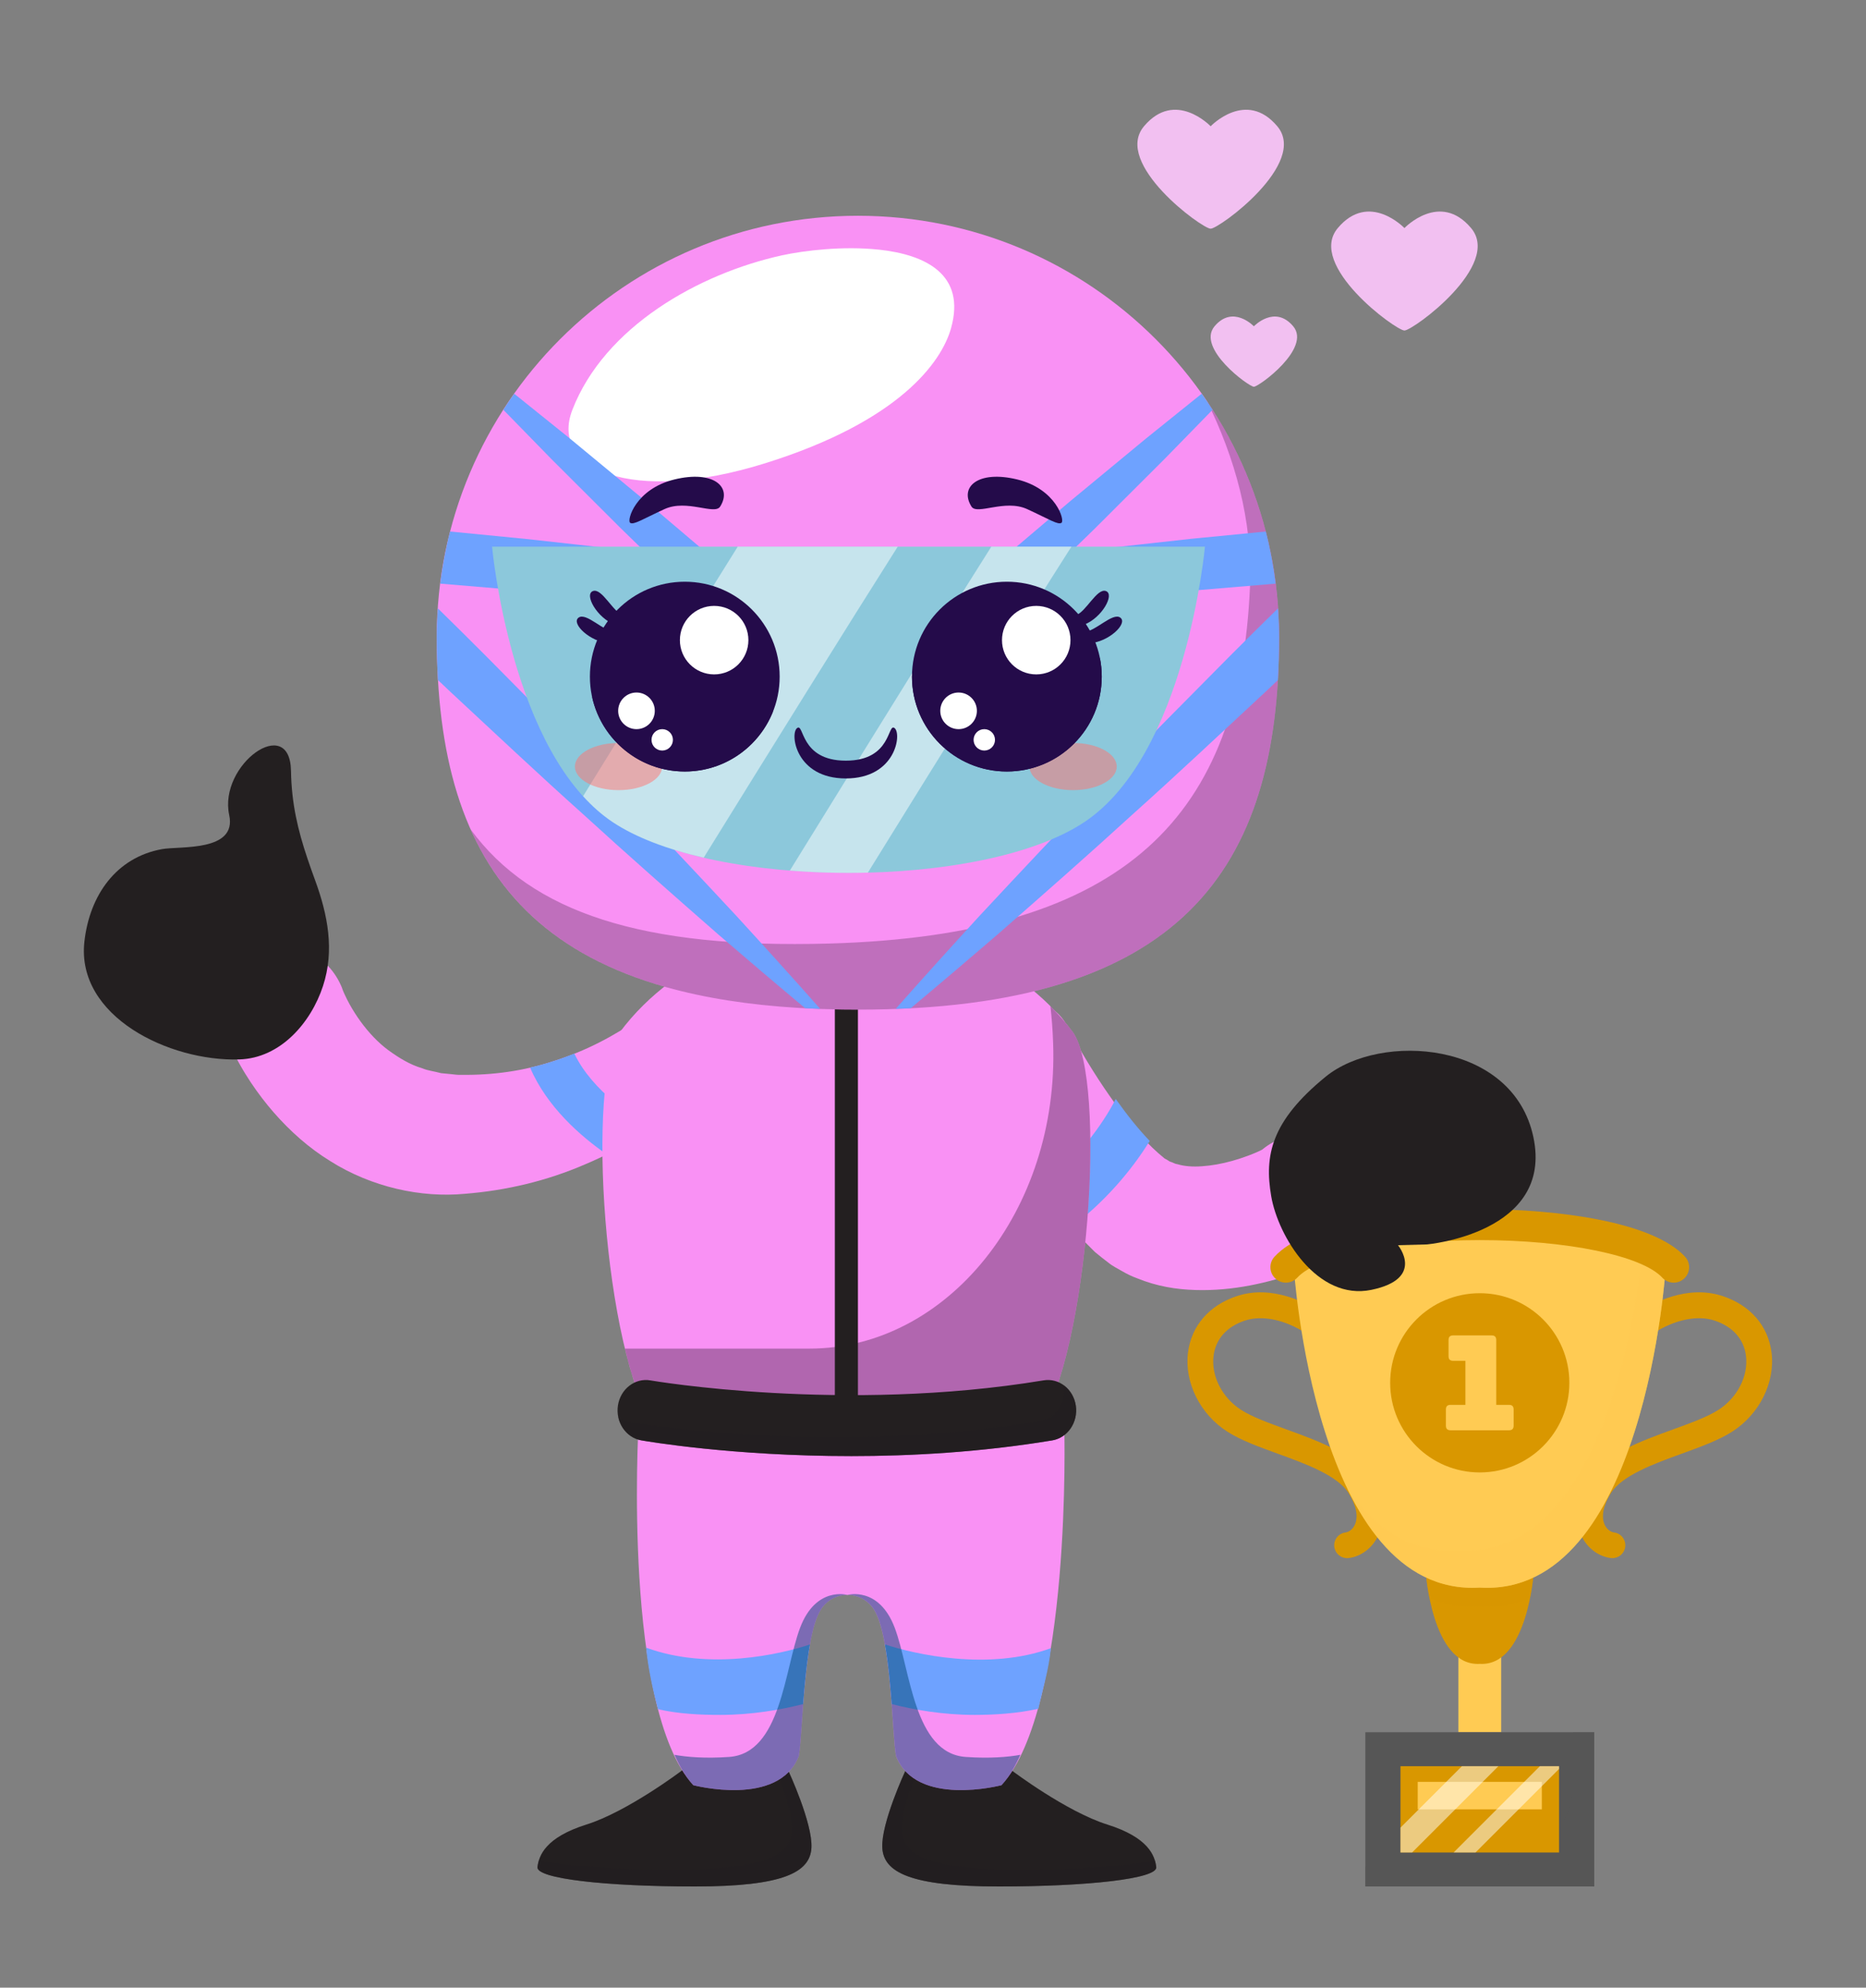 <?xml version="1.0" encoding="UTF-8"?>
<svg xmlns="http://www.w3.org/2000/svg" viewBox="0 0 1440 1533.62">
  <rect x="0" y="0" width="1440" height="1533.62" fill="#808080" stroke="none"/>
  <defs>
    <style>
      .cls-1 {
        fill: #f991f4;
      }

      .cls-2, .cls-3, .cls-4, .cls-5, .cls-6, .cls-7, .cls-8, .cls-9 {
        opacity: .5;
      }

      .cls-2, .cls-5, .cls-6, .cls-7, .cls-9 {
        mix-blend-mode: multiply;
      }

      .cls-2, .cls-10 {
        fill: #d99700;
      }

      .cls-3 {
        fill: #ff7271;
      }

      .cls-11, .cls-8, .cls-12 {
        fill: #fff;
      }

      .cls-4, .cls-13 {
        fill: #6b3d6b;
      }

      .cls-5, .cls-14 {
        fill: #231f20;
      }

      .cls-13 {
        opacity: .4;
      }

      .cls-15 {
        fill: #f2c0f1;
      }

      .cls-6 {
        fill: #014675;
      }

      .cls-7, .cls-16 {
        fill: #ffcb53;
      }

      .cls-17 {
        isolation: isolate;
      }

      .cls-18 {
        fill: #8cc8db;
      }

      .cls-19 {
        mix-blend-mode: overlay;
      }

      .cls-19, .cls-20 {
        fill: #240b4a;
      }

      .cls-8, .cls-12 {
        mix-blend-mode: soft-light;
      }

      .cls-9, .cls-21 {
        fill: #565656;
      }

      .cls-22 {
        fill: #6ea2ff;
      }
    </style>
  </defs>
  <g class="cls-17">
    <g id="OBJECTS">
      <g>
        <g>
          <path class="cls-1" d="M535.39,845.41l-5.65,5.04-5.01,4.18c-3.32,2.74-6.63,5.19-9.95,7.73-6.66,4.88-13.42,9.46-20.31,13.75-13.76,8.6-28.05,15.99-42.82,22.21-29.41,12.78-60.91,20.25-92.9,22.78-33.6,3.22-71.98-5.02-104.05-25.33-16.22-9.96-30.73-22.87-43.44-37.4-6.34-7.3-12.25-15.03-17.74-23.25-2.7-4.17-5.39-8.35-7.91-12.87-1.28-2.16-2.54-4.59-3.8-6.99-.61-1.14-1.25-2.43-1.93-3.86-.64-1.35-1.24-2.54-2.32-5.14-10.61-27.04.19-58.67,24.11-70.66,23.92-11.99,51.91.21,62.52,27.25-.35-.8-.15-.23,0,.18.1.34.28.8.53,1.37.45,1.05.84,2.1,1.44,3.28,1.01,2.3,2.28,4.63,3.52,6.99,2.59,4.67,5.5,9.23,8.63,13.55,6.3,8.59,13.45,16.23,21.44,22.13,8.03,5.77,16.45,11.09,25.99,13.87,4.59,1.96,9.7,2.39,14.6,3.8l7.76.75c2.59.28,5.09.7,8.23.55,23.83.29,48.07-2.96,71.54-10.79,11.76-3.74,23.37-8.48,34.55-14.18,5.59-2.84,11.07-5.9,16.41-9.13,2.6-1.66,5.28-3.29,7.73-5,2.38-1.53,5.28-3.76,6.42-4.52l4.5-2.98c16.04-10.64,36.68-4.56,46.1,13.58,8.62,16.61,4.83,37.56-8.19,49.15Z"/>
          <path class="cls-22" d="M443.22,812.93c-5.07,2.02-10.18,3.93-15.34,5.57-6.21,2.07-12.49,3.78-18.79,5.23,12.9,30.33,39.22,53.16,59,66.87,8.97-4.43,17.81-9.15,26.38-14.51,2.84-1.76,5.57-3.8,8.37-5.66-13.17-7.54-45.82-28.54-59.62-57.51Z"/>
          <path class="cls-14" d="M237.26,662.43c-7.4-22.03-12.27-42.34-12.7-67.6-.75-44.51-56.1-4.88-47.68,34.07,6.15,28.43-38.06,23.8-51.76,26.25-35.35,6.34-56.01,35.52-60,71.47-6.4,57.75,65.6,92.53,119.6,90.81,31.76-1.01,55.26-28.36,64.54-56.66,9.03-27.53,3.65-54.99-6.05-81.49-2.12-5.79-4.11-11.37-5.95-16.85Z"/>
          <g>
            <path class="cls-15" d="M997.97,251.75c-14.22-16.91-30.35,0-30.35,0,0,0-16.13-16.91-30.35,0-14.22,16.91,26.44,46.65,30.35,46.65s44.57-29.74,30.35-46.65Z"/>
            <path class="cls-15" d="M1135.24,175.97c-24.1-28.66-51.43,0-51.43,0,0,0-27.33-28.66-51.43,0-24.1,28.65,44.8,79.04,51.43,79.04s75.53-50.39,51.43-79.04Z"/>
            <path class="cls-15" d="M985.69,97.42c-24.1-28.66-51.43,0-51.43,0,0,0-27.33-28.66-51.43,0-24.1,28.65,44.8,79.04,51.43,79.04s75.53-50.39,51.43-79.04Z"/>
          </g>
          <g>
            <path class="cls-1" d="M823.68,792.1c9.53,17.83,21.04,37.02,32.85,53.79,11.81,16.97,24.77,32.81,37.58,44.07l4.72,3.99c1.09.51,2.07,1.04,3,1.68.8.79,2.22.9,3.27,1.45,1.04.55,2.21,1,3.63,1.21,5.02,1.53,11.52,2.12,18.9,1.56,7.31-.47,15.36-1.91,23.57-4.22,4.1-1.17,8.25-2.51,12.31-4.06,2.05-.75,4.02-1.57,5.98-2.4,1.7-.74,4.27-1.91,4.56-2.16,21.35-17.7,50.82-13.92,65.81,8.46,15,22.37,9.84,54.86-11.51,72.57-3.89,3.23-8.05,5.74-12.35,7.56l-10.5,4.36c-4.89,2.04-7.56,2.91-11.13,4.14-3.33,1.09-6.65,2.14-9.95,3.04-6.6,1.89-13.23,3.43-19.97,4.72-13.46,2.54-27.4,3.93-41.96,3.48-14.48-.4-29.86-2.82-45.13-9.12-3.8-1.35-7.56-3.17-11.27-5.34-3.68-2.16-7.46-3.91-10.88-6.74-3.48-2.63-6.92-5.35-10.24-8.12l-7.39-7.38c-18.85-19.91-32.6-40.75-45.13-61.99-12.57-21.47-23.08-42.39-33.39-65.99-8.37-19.14-.55-42.99,17.46-53.25,17.11-9.75,37.26-3.75,46.42,13.27l.75,1.4Z"/>
            <path class="cls-22" d="M805.99,913.84c6.86,10.64,14.36,21.13,22.91,31.41,28.47-22.21,47.22-46.93,58.36-64.92-8.99-9.34-17.86-20.54-26.23-32.36-6.71,13.01-23.73,41.15-55.04,65.87Z"/>
          </g>
          <g>
            <path class="cls-14" d="M781.29,1366.42s41.59,31.4,73.23,41.35c31.64,9.95,36.74,23.89,37.77,32.85,1.02,8.96-53.08,14.93-121.46,14.93s-88.93-10.95-89.95-29.86c-1.02-18.91,17.76-59.27,17.76-59.27,0,0,56.38-25.43,82.66,0Z"/>
            <path class="cls-5" d="M785.88,1442.34c-68.38,0-88.93-10.95-89.95-29.86-.72-13.33,8.38-37.26,13.82-50.26-6.75,2.26-11.12,4.21-11.12,4.21,0,0-18.78,40.36-17.76,59.27,1.02,18.91,21.57,29.86,89.95,29.86s122.48-5.97,121.46-14.93c-.19-1.63-.51-3.43-1.11-5.33-20.84,4.4-59.86,7.05-105.3,7.05Z"/>
          </g>
          <g>
            <path class="cls-14" d="M525.77,1366.42s-41.59,31.4-73.23,41.35c-31.64,9.95-36.74,23.89-37.76,32.85-1.02,8.96,53.07,14.93,121.46,14.93s88.93-10.95,89.95-29.86c1.02-18.91-17.76-59.27-17.76-59.27,0,0-56.38-25.43-82.66,0Z"/>
            <path class="cls-5" d="M521.17,1442.34c68.38,0,88.93-10.95,89.95-29.86.72-13.33-8.38-37.26-13.82-50.26,6.75,2.26,11.12,4.21,11.12,4.21,0,0,18.78,40.36,17.76,59.27-1.02,18.91-21.57,29.86-89.95,29.86s-122.48-5.97-121.46-14.93c.19-1.63.51-3.43,1.1-5.33,20.84,4.4,59.86,7.05,105.3,7.05Z"/>
          </g>
          <path class="cls-1" d="M821.32,1101.37h-328.63s-12.25,216.14,42.33,276.03c0,0,65.9,17.41,81.4-22.43,3.11-16.18,3.38-91.49,17-113.02,9.55-15.11,31.5-15.11,41.06,0,13.62,21.52,13.88,96.84,17,113.02,15.5,39.85,81.39,22.43,81.39,22.43,54.58-59.89,48.44-276.03,48.44-276.03Z"/>
          <path class="cls-1" d="M828.12,796.58c-44.69-60.41-122.28-82.22-157.12-89.23-11.85-2.38-23.82-2.38-35.67,0-34.84,7.01-112.44,28.82-157.13,89.23-25.98,37.71-12.41,245.65,27.08,304.79h295.75c39.49-59.14,53.07-267.07,27.08-304.79Z"/>
          <path class="cls-4" d="M828.12,796.58c-5.39-7.29-11.28-13.98-17.5-20.19,1.01,8.75,1.73,18.34,2.09,28.71,4.54,128.62-81.53,235.45-187.97,235.45h-142.47c6.19,25.56,13.9,47.17,23.01,60.82h295.75c39.49-59.14,53.07-267.07,27.08-304.79Z"/>
          <rect class="cls-14" x="644.25" y="778.42" width="17.82" height="305.33"/>
          <path class="cls-14" d="M656.62,1123.49c-91.14,0-157.6-11.42-161.74-12.14-11.9-2.1-19.97-14.14-18.02-26.92,1.94-12.78,13.26-21.44,25.08-19.35,1.48.26,148.99,25.5,303.38-.03,11.95-2.01,23.08,6.81,24.91,19.6,1.83,12.8-6.34,24.77-18.26,26.74-54.9,9.08-108.4,12.11-155.35,12.11Z"/>
          <path class="cls-5" d="M830.23,1084.63c-.97-6.76-4.58-12.35-9.49-15.88.05.27.15.52.19.79,1.87,12.79-6.28,24.79-18.19,26.78-54.88,9.21-108.37,12.38-155.32,12.49-91.14.22-157.62-11.03-161.77-11.75-3.15-.55-6-1.82-8.5-3.59,1.94,8.98,8.73,16.27,17.73,17.85,4.15.73,70.6,12.14,161.74,12.14,46.95,0,100.45-3.03,155.35-12.11,11.92-1.97,20.1-13.94,18.26-26.74Z"/>
          <g>
            <path class="cls-1" d="M987.09,491.5c0,179.5-75.6,287.5-325.02,287.5s-325.02-108-325.02-287.5,145.52-325.02,325.02-325.02,325.02,145.52,325.02,325.02Z"/>
            <path class="cls-13" d="M931.58,309.78c21.13,43.12,35.26,91.63,33.04,142.84-7.62,175.76-94.11,268.92-325.02,275.4-143.26,4.02-229.16-23.62-276.33-88,39.6,88.78,128.8,138.99,298.8,138.99,249.42,0,325.02-108,325.02-287.5,0-67.31-20.47-129.85-55.51-181.72Z"/>
            <path class="cls-12" d="M678.12,192.62c-27.22-2.92-57.38.6-74.78,4.42-63.79,14.03-136.81,54.91-161.68,119.28-17.6,45.57,45.5,73.43,148.91,41.09,103.4-32.33,135.99-77.89,143.36-104.19,11.6-41.37-19.47-56.72-55.81-60.62Z"/>
            <g>
              <path class="cls-22" d="M986.26,469.39c-12.3,12.11-24.64,24.18-36.79,36.44-32.69,33.1-65.65,65.92-97.76,99.63-32.45,33.35-64.27,67.35-96.02,101.42-21.67,23.67-43.2,47.48-64.5,71.54,3.9-.14,7.79-.3,11.6-.5,22.42-18.74,44.66-37.66,66.8-56.7,35.04-30.67,70.02-61.42,104.36-92.81,34.69-31.04,68.52-62.97,102.62-94.61,3.21-2.99,6.37-6.06,9.57-9.06.63-10.79.94-21.87.94-33.24,0-7.44-.34-14.8-.83-22.11Z"/>
              <path class="cls-22" d="M851.7,460.55l71.19-5.06,61.51-5.17c-1.73-13.68-4.21-27.12-7.59-40.21l-57.53,5.62-70.94,7.85c-7.4.84-14.8,1.65-22.2,2.47l18.78-18.26,54-53.88,36.8-37.7c-2.7-4.21-5.5-8.35-8.38-12.42l-42.73,34.37-58.8,48.6-58.14,49.33-37.37,31.71,50.18-2.55c23.77-1.21,47.49-3.07,71.22-4.7Z"/>
            </g>
            <g>
              <path class="cls-22" d="M498.35,386.76l-58.8-48.6-42.73-34.37c-2.89,4.07-5.68,8.21-8.38,12.42l36.8,37.7,54,53.88,18.78,18.26c-7.4-.82-14.8-1.64-22.2-2.47l-70.94-7.85-57.54-5.62c-3.37,13.09-5.86,26.54-7.59,40.21l61.51,5.17,71.19,5.06c23.74,1.63,47.45,3.49,71.22,4.7l50.18,2.55-37.37-31.71-58.14-49.33Z"/>
              <path class="cls-22" d="M568.46,706.88c-31.75-34.07-63.57-68.07-96.02-101.42-32.1-33.71-65.07-66.52-97.76-99.63-12.15-12.26-24.5-24.33-36.79-36.44-.49,7.32-.83,14.67-.83,22.11,0,11.37.31,22.45.94,33.24,3.2,3.01,6.35,6.07,9.57,9.06,34.11,31.64,67.93,63.57,102.62,94.61,34.35,31.39,69.32,62.14,104.36,92.81,22.13,19.03,44.38,37.96,66.8,56.7,3.81.2,7.7.36,11.6.5-21.29-24.06-42.82-47.88-64.5-71.54Z"/>
            </g>
            <g>
              <path class="cls-18" d="M654.8,421.8h-275.07s14.52,160.26,93.08,212.52c78.56,52.26,285.41,52.26,363.97,0,78.56-52.26,93.08-212.52,93.08-212.52h-275.07Z"/>
              <g>
                <path class="cls-8" d="M692.78,421.8h-123.48c-27.98,44.72-66.25,106.58-119.33,192.51,6.95,7.65,14.52,14.46,22.85,20,17.8,11.84,42.24,20.97,70.23,27.45,49.66-80.26,113.16-182.34,149.73-239.97Z"/>
                <path class="cls-8" d="M765,421.8c-29.49,46.47-77.13,123.08-155.47,249.9,19.77,1.57,40.07,2.12,60.2,1.61,53.23-86.03,121.82-196.23,157.08-251.51h-61.82Z"/>
              </g>
            </g>
          </g>
          <g>
            <rect class="cls-16" x="1125.42" y="1249.05" width="33.05" height="87.5"/>
            <path class="cls-10" d="M1100.15,1211.79s4.64,74.24,41.79,71.99c37.15,2.25,41.79-71.99,41.79-71.99-11.28-12.75-72.3-12.75-83.58,0Z"/>
            <path class="cls-2" d="M1100.15,1211.79s.59,9.32,2.99,21.25c11.62,5,24.51,7.45,38.8,6.59,14.29.87,27.17-1.59,38.8-6.59,2.4-11.93,2.99-21.25,2.99-21.25-11.28-12.75-72.3-12.75-83.58,0Z"/>
            <rect class="cls-21" x="1053.62" y="1336.54" width="176.65" height="119.01"/>
            <path class="cls-9" d="M1213.74,1336.54v39.61c0,35.39-28.69,64.07-64.07,64.07h-96.06v15.33h176.65v-119.01h-16.52Z"/>
            <rect class="cls-10" x="1080.77" y="1362.75" width="122.34" height="66.59"/>
            <rect class="cls-16" x="1094.06" y="1374.83" width="95.76" height="21.22"/>
            <path class="cls-10" d="M1244.35,1202.23c-.41,0-.83-.03-1.25-.08-9.55-1.19-18.23-7.72-22.66-17.03-3.46-7.27-7.31-22.58,5.74-43.46,12.27-19.62,39.06-29.36,64.97-38.77,13.54-4.92,26.32-9.57,34.83-14.99,14.75-9.4,23.34-26.2,21.39-41.8-1.61-12.91-10.24-22.57-24.27-27.2-13.32-4.39-31.05-.65-47.42,10.01-4.61,3-10.76,1.69-13.76-2.91-3-4.6-1.69-10.76,2.91-13.76,10.27-6.68,37.11-21.26,64.5-12.23,21.43,7.07,35.2,22.97,37.78,43.62,2.89,23.07-9.35,47.6-30.44,61.04-10.35,6.6-24.13,11.61-38.73,16.91-21.69,7.88-46.26,16.81-54.9,30.62-5.86,9.38-7.55,18.26-4.64,24.37,1.85,3.88,5.01,5.57,7.16,5.84,5.45.68,9.31,5.65,8.63,11.1-.63,5.03-4.91,8.71-9.85,8.71Z"/>
            <path class="cls-10" d="M1039.54,1202.23c-4.94,0-9.23-3.68-9.85-8.71-.68-5.45,3.18-10.42,8.63-11.1,2.15-.27,5.32-1.96,7.16-5.84,2.91-6.12,1.22-15-4.64-24.37-8.63-13.81-33.21-22.74-54.9-30.62-14.59-5.3-28.38-10.31-38.73-16.91-21.09-13.44-33.32-37.97-30.44-61.04,2.58-20.65,16.35-36.55,37.78-43.62,27.38-9.04,54.23,5.55,64.5,12.23,4.6,3,5.91,9.16,2.91,13.76-2.99,4.6-9.16,5.9-13.76,2.91-16.37-10.66-34.09-14.4-47.42-10.01-14.04,4.63-22.66,14.29-24.27,27.2-1.95,15.6,6.64,32.4,21.39,41.8,8.51,5.42,21.29,10.07,34.83,14.99,25.91,9.41,52.7,19.15,64.97,38.77,13.05,20.88,9.2,36.19,5.74,43.46-4.43,9.31-13.11,15.84-22.66,17.03-.42.05-.83.08-1.24.08Z"/>
            <path class="cls-16" d="M998.42,977.73s15.95,254.95,143.52,247.22c127.57,7.73,143.52-247.22,143.52-247.22-38.73-43.78-248.31-43.78-287.04,0Z"/>
            <path class="cls-7" d="M1267.48,965.14c-6.02,55.75-33.97,237.75-142.06,231.2-37.28,2.26-65.02-17.94-85.62-47.63,21.49,44.35,53.8,79.17,102.15,76.24,127.57,7.73,143.52-247.22,143.52-247.22-4.16-4.7-10.3-8.9-17.98-12.59Z"/>
            <path class="cls-10" d="M1291.58,989.66c-3.22,0-6.42-1.29-8.77-3.84-15.74-17.07-73.67-28.99-140.86-28.99s-125.12,11.92-140.86,28.99c-4.47,4.84-12.02,5.15-16.86.68-4.85-4.47-5.15-12.02-.68-16.86,24.94-27.04,98.18-36.68,158.4-36.68s133.46,9.64,158.4,36.68c4.47,4.84,4.16,12.39-.68,16.86-2.29,2.12-5.19,3.16-8.09,3.16Z"/>
            <g>
              <circle class="cls-10" cx="1141.94" cy="1066.95" r="69.14"/>
              <path class="cls-16" d="M1119.47,1103.56c-2.54,0-3.66-1.12-3.66-3.66v-12.3c0-2.54,1.12-3.66,3.66-3.66h11.39v-33.96h-9.35c-2.55,0-3.66-1.12-3.66-3.66v-12.3c0-2.54,1.12-3.66,3.66-3.66h29.49c2.54,0,3.66,1.12,3.66,3.66v49.92h9.76c2.54,0,3.66,1.12,3.66,3.66v12.3c0,2.54-1.12,3.66-3.66,3.66h-44.94Z"/>
            </g>
            <polygon class="cls-8" points="1128.18 1362.75 1080.77 1410.16 1080.77 1429.34 1089.71 1429.34 1156.3 1362.75 1128.18 1362.75"/>
            <polygon class="cls-8" points="1138.64 1429.34 1203.11 1364.87 1203.11 1362.75 1188.35 1362.75 1121.76 1429.34 1138.64 1429.34"/>
          </g>
          <path class="cls-14" d="M1101.17,960.17s97.96-8.62,82.13-82.9c-15.82-74.28-117.98-80.99-160.24-46.55-42.26,34.44-47.38,60.96-42.08,92.13,5.29,31.17,35.57,81.05,77.39,72.35,41.82-8.71,20.45-34.45,20.45-34.45l22.35-.59Z"/>
          <path class="cls-22" d="M801.32,1318.4c3.18-14.55,8.15-30.49,9.65-46.71-48.31,17.7-105.27,4.63-128.11-2.92,2.55,14.16,4.11,30.86,5.25,46.05,17.19,4.39,39.46,8.35,64.05,8.35,14.91,0,33.23-1.08,49.16-4.77Z"/>
          <path class="cls-22" d="M507.77,1318.77c15.93,3.69,33.08,4.4,47.98,4.4,24.59,0,46.86-3.96,64.06-8.35,1.14-15.17,2.69-31.85,5.24-45.99-22.76,7.59-77.88,20.31-126.41,2.45,1.5,16.21,5.24,32.86,9.13,47.5Z"/>
          <path class="cls-6" d="M745.25,1355.61c-40.18-2.79-42.57-67.39-54.8-99.69-12.23-32.3-36.5-25.3-36.5-25.3,0,0-24.27-7-36.5,25.3-12.23,32.3-14.62,96.9-54.79,99.69-18.77,1.3-32.65.05-42.17-1.64,4.08,9.2,8.86,17.2,14.54,23.43,0,0,65.9,17.42,81.4-22.43,3.11-16.18,3.38-91.49,17-113.02,9.55-15.11,31.51-15.11,41.07,0,13.62,21.52,13.88,96.84,17,113.02,15.5,39.85,81.39,22.43,81.39,22.43,5.68-6.23,10.46-14.23,14.54-23.43-9.52,1.7-23.4,2.95-42.17,1.64Z"/>
        </g>
        <g>
          <g>
            <path class="cls-3" d="M511.03,591.45c0,10.05-15.09,18.2-33.69,18.2s-33.69-8.15-33.69-18.2,15.09-18.2,33.69-18.2,33.69,8.15,33.69,18.2Z"/>
            <path class="cls-3" d="M794.42,591.45c0,10.05,15.09,18.2,33.69,18.2s33.69-8.15,33.69-18.2-15.09-18.2-33.69-18.2-33.69,8.15-33.69,18.2Z"/>
            <circle class="cls-20" cx="528.45" cy="522.06" r="73.22"/>
            <path class="cls-19" d="M527.9,538.9c-18.07-9.14-35.79-27.4-57.29-15.32-6.23,3.5-10.53,8.6-13.58,14.48,7.31,32.73,36.48,57.22,71.42,57.22,30.98,0,57.4-19.27,68.1-46.45-22.99,6.28-46.67,1.18-68.65-9.94Z"/>
            <path class="cls-11" d="M577.54,493.92c0,14.6-11.83,26.43-26.43,26.43s-26.43-11.83-26.43-26.43,11.83-26.43,26.43-26.43,26.43,11.83,26.43,26.43Z"/>
            <path class="cls-11" d="M505.31,548.46c0,7.81-6.33,14.13-14.13,14.13s-14.13-6.33-14.13-14.13,6.33-14.13,14.13-14.13,14.13,6.33,14.13,14.13Z"/>
            <path class="cls-11" d="M502.77,570.85c0-4.56,3.7-8.26,8.26-8.26s8.26,3.7,8.26,8.26-3.7,8.26-8.26,8.26-8.26-3.7-8.26-8.26Z"/>
            <circle class="cls-20" cx="777" cy="522.06" r="73.22"/>
            <path class="cls-19" d="M812.55,554.3c-21.17,11.08-47.79,10.28-68.58-.99-14.99-8.13-26.52-21.67-40.16-31.78,0,.18-.03.35-.03.53,0,40.44,32.78,73.22,73.22,73.22s73.22-32.78,73.22-73.22c0-4.93-.5-9.74-1.43-14.4-11.34,15.41-16.58,36.34-36.24,46.64Z"/>
            <path class="cls-11" d="M826.1,493.92c0,14.6-11.83,26.43-26.43,26.43s-26.43-11.83-26.43-26.43,11.83-26.43,26.43-26.43,26.43,11.83,26.43,26.43Z"/>
            <path class="cls-11" d="M753.87,548.46c0,7.81-6.33,14.13-14.13,14.13s-14.13-6.33-14.13-14.13,6.33-14.13,14.13-14.13,14.13,6.33,14.13,14.13Z"/>
            <path class="cls-11" d="M751.32,570.85c0-4.56,3.7-8.26,8.26-8.26s8.26,3.7,8.26,8.26-3.7,8.26-8.26,8.26-8.26-3.7-8.26-8.26Z"/>
            <path class="cls-20" d="M690.37,561.8c-5.63-4.45-2,25.11-37.65,25.11s-32.01-29.56-37.65-25.11c-5.63,4.45-.89,38.83,37.65,38.83s43.28-34.38,37.65-38.83Z"/>
            <path class="cls-20" d="M749.71,390.87c4.27,6.78,25.74-5.95,42.93,1.94,17.19,7.89,23.64,12.29,26.48,10.61,2.84-1.68-4-26.14-34.13-33.48-30.13-7.34-44.83,5.77-35.28,20.94Z"/>
            <path class="cls-20" d="M555.74,390.87c-4.27,6.78-25.74-5.95-42.93,1.94-17.19,7.89-23.64,12.29-26.48,10.61-2.84-1.68,4-26.14,34.13-33.48,30.13-7.34,44.83,5.77,35.28,20.94Z"/>
          </g>
          <path class="cls-20" d="M480.81,474.62c-7.66-2.09-16.25-21.13-23.22-18.57-6.97,2.55,3.02,20.66,16.95,26,13.93,5.34,6.27-7.43,6.27-7.43Z"/>
          <path class="cls-20" d="M474.12,487.37c-7.94.3-21.83-15.29-27.71-10.77-5.88,4.52,9.06,18.81,23.96,19.74,14.89.93,3.76-8.96,3.76-8.96Z"/>
          <path class="cls-20" d="M830.23,474.62c7.66-2.09,16.25-21.13,23.22-18.57,6.97,2.55-3.02,20.66-16.95,26-13.93,5.34-6.27-7.43-6.27-7.43Z"/>
          <path class="cls-20" d="M836.92,487.37c7.94.3,21.83-15.29,27.71-10.77,5.88,4.52-9.06,18.81-23.96,19.74-14.89.93-3.76-8.96-3.76-8.96Z"/>
        </g>
      </g>
    </g>
  </g>
</svg>